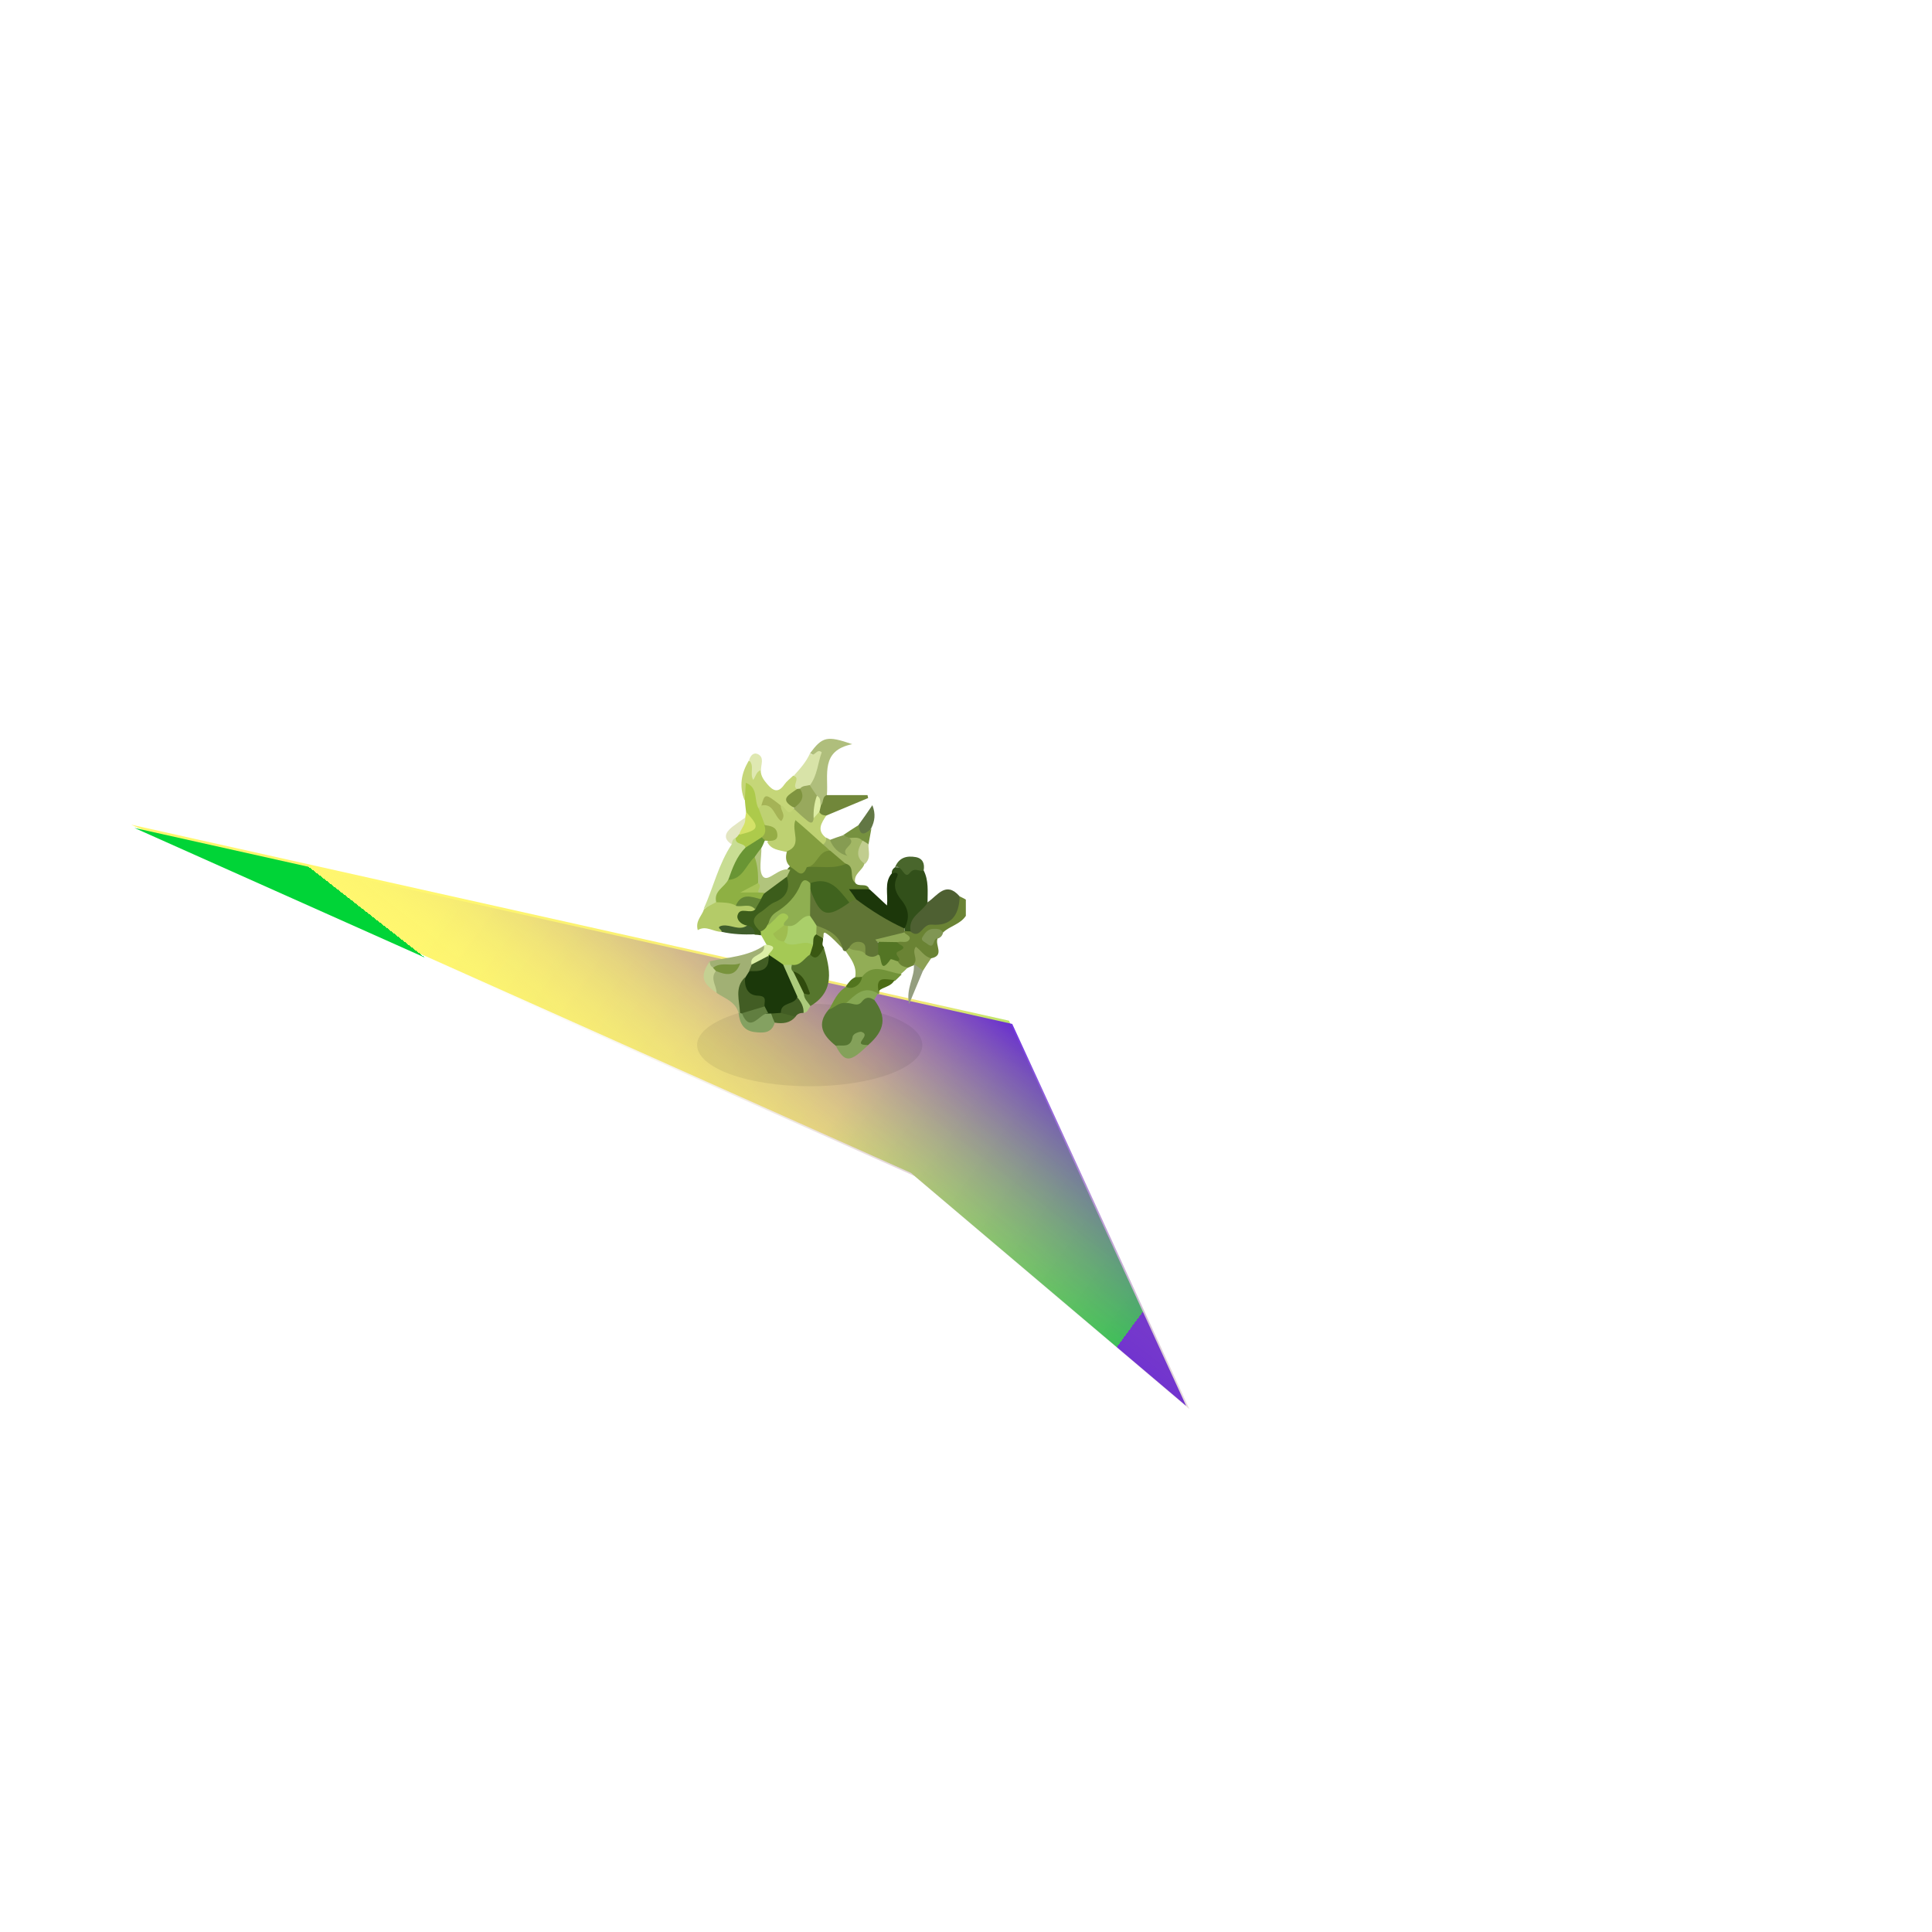 <?xml version="1.0" encoding="utf-8"?>
<!-- Generator: Adobe Illustrator 19.0.0, SVG Export Plug-In . SVG Version: 6.00 Build 0)  -->
<svg version="1.1" id="Laag_1" xmlns="http://www.w3.org/2000/svg" xmlns:xlink="http://www.w3.org/1999/xlink" x="0px" y="0px"
	 viewBox="0 0 595.3 595.3" style="enable-background:new 0 0 595.3 595.3;" xml:space="preserve">
<style type="text/css">
	.st0{fill:url(#SVGID_1_);}
	.st1{fill:url(#SVGID_2_);}
	.st2{opacity:7.000000e-02;}
	.st3{fill:#6A8334;}
	.st4{fill:#607535;}
	.st5{fill:#567632;}
	.st6{fill:#5B792B;}
	.st7{fill:#BED172;}
	.st8{fill:#4E6032;}
	.st9{fill:#32501A;}
	.st10{fill:#1C370A;}
	.st11{fill:#A1B074;}
	.st12{fill:#56762D;}
	.st13{fill:#A5C955;}
	.st14{fill:#B4CB68;}
	.st15{fill:#C5D678;}
	.st16{fill:#AFBE7C;}
	.st17{fill:#729339;}
	.st18{fill:#ADCA4B;}
	.st19{fill:#92AD56;}
	.st20{fill:#3C5D1B;}
	.st21{fill:#C8DD93;}
	.st22{fill:#A2B765;}
	.st23{fill:#71873A;}
	.st24{fill:#D8E3A8;}
	.st25{fill:#84A15A;}
	.st26{fill:#84A161;}
	.st27{fill:#49662C;}
	.st28{fill:#ABCB7B;}
	.st29{fill:#405E2C;}
	.st30{fill:#627744;}
	.st31{fill:#425D24;}
	.st32{fill:#869C52;}
	.st33{fill:#949E7F;}
	.st34{fill:#809653;}
	.st35{fill:#86A853;}
	.st36{fill:#C4D092;}
	.st37{fill:#76913F;}
	.st38{fill:#8CA054;}
	.st39{fill:#E3E6C1;}
	.st40{fill:#DFE8B1;}
	.st41{fill:#3A5812;}
	.st42{fill:#D4E267;}
	.st43{fill:#C1CD8F;}
	.st44{fill:#DCEEA6;}
	.st45{fill:#7F9647;}
	.st46{fill:#4B6829;}
	.st47{fill:#52751E;}
	.st48{fill:#4C6C15;}
	.st49{fill:#537524;}
	.st50{fill:#8FA956;}
	.st51{fill:#8FAF51;}
	.st52{fill:#40631E;}
	.st53{fill:#AACF6A;}
	.st54{fill:#839E3F;}
	.st55{fill:#B1C47C;}
	.st56{fill:#6F8A31;}
	.st57{fill:#98A95D;}
	.st58{fill:#A5B356;}
	.st59{fill:#95AD46;}
	.st60{fill:#DDECA3;}
	.st61{fill:#1B380A;}
	.st62{fill:#78933C;}
	.st63{fill:#304B0D;}
	.st64{fill:#9FBD50;}
	.st65{fill:#8EB043;}
	.st66{fill:#648536;}
	.st67{fill:#7F943F;}
	.st68{fill:#699534;}
	.st69{fill:#617E40;}
	.st70{fill:#A8C459;}
</style>
<linearGradient id="SVGID_1_" gradientUnits="userSpaceOnUse" x1="148.857" y1="264.606" x2="347.408" y2="410.6">
	<stop  offset="0" style="stop-color:#FFF76A;stop-opacity:0.963"/>
	<stop  offset="0.543" style="stop-color:#F3E772;stop-opacity:0.964"/>
	<stop  offset="1" style="stop-color:#00D437"/>
	<stop  offset="1" style="stop-color:#4C00E9"/>
</linearGradient>
<polygon class="st0" points="40.4,254.1 310.9,314.5 365.5,433.2 280.7,361.4 "/>
<linearGradient id="SVGID_2_" gradientUnits="userSpaceOnUse" x1="266.493" y1="264.638" x2="200.309" y2="349.315">
	<stop  offset="0" style="stop-color:#FFF76A;stop-opacity:0.963"/>
	<stop  offset="0" style="stop-color:#4C00E9"/>
	<stop  offset="1" style="stop-color:#F3E772;stop-opacity:0"/>
	<stop  offset="1" style="stop-color:#00D437"/>
</linearGradient>
<polygon class="st1" points="41.4,255.1 311.9,315.5 366.5,434.2 281.8,362.4 "/>
<ellipse class="st2" cx="249.5" cy="322" rx="34.7" ry="12.7"/>
<g>
	<path class="st3" d="M295.7,276.2c0.6,0.3,1.3,0.6,1.9,1c0,1.7,0,3.3,0,5c-1.7,2.6-4.9,3.1-7,5.1c-1.6,0.2-3.3-0.1-4.3,1.6
		c0.8,1.1,1.8-0.6,2.6,0.3c-0.9,2,2.3,5.3-2.1,6.1c-1.6,0.5-4.3-1.9-4.6,1.8c-0.2,0.1-0.4,0.2-0.6,0.3c-0.6,0.3-1.3,0.5-1.9,0.8
		c-1.7,1-2.6,0.1-3.4-1.3c-1.5-2.4-0.2-4.7,0.2-7c0.7-0.7,1.7-1.3,1.8-2.4c0.1-0.4,0.4-0.8,0.8-1c0.6-0.3,1.3-0.4,1.9-0.5
		c2.7-1,5.1-2.5,8.3-2.7C293.5,283.3,293.8,278.9,295.7,276.2z"/>
	<path class="st4" d="M260.6,293.1c-0.6,0-0.9-0.3-1-0.9c-1.9-3.3-4.9-5.3-8.5-6.4c-1.1-1-2-2.1-2.6-3.5c-0.7-2.7-0.5-5.4,0.7-7.9
		c1.2-0.8,1.7,0.2,2.2,1c3.5,5.4,3.7,5.5,9.5,2.3c0.8-0.5,1.6-1,2.6-1c5.5,2.3,10.2,5.8,15,9c0.2,0.4,0.3,0.9,0.1,1.4l-0.2,0.3
		c-2,2-4.7,2.2-7.2,2.6c-2,0.3,0.5,0.7-0.1,0.9c0.4,1.2,0.3,2.4-0.2,3.5c-1.3,1.7-2.8,1.9-4.5,0.6c-1.2-1.1-1.1-4.5-4.2-2.3
		C261.9,292.8,261.3,293.1,260.6,293.1z"/>
	<path class="st5" d="M269.4,308.1c3.9,5.3,3.3,9.4-1.9,13.9c-1,0.9-2.1,0.9-2.9-0.2c-0.4-0.6,0.5-3.2-1.2-0.6
		c-1.6,2.4-3.6,2.5-5.9,1c-3.9-3.1-6.1-6.6-2.1-11.2c1.5-1.2,2.5-3.1,4.8-3.1c1.9,0,3.9,0.3,5.7-0.8
		C267.2,306.4,268.7,306.1,269.4,308.1z"/>
	<path class="st6" d="M263.7,277.1c-0.7,0.3-1.4,0.7-2.1,1c-0.9-0.1-1.6-0.5-2.2-1.1c-2.6-3.2-5.7-4.9-9.9-4
		c-4.6,3.7-8.9,7.6-12.1,12.6c-0.6,1.1-1.4,2-2.8,2c-4.5-2.9-4.6-4.1-0.9-7.6c1.4-1.4,3-2.5,4.8-3.4c2.5-1.3,3.2-3.6,3.4-6.2
		c0.1-1,0.3-1.8,0.8-2.7c0.3-0.4,0.6-0.7,1-0.9c1.7,0.1,3.5,0.9,5.1-0.4c4-1.4,8.2-0.2,12.3-1c3.5,1.2,1.2,4.6,2.4,6.6
		c1.1,1.5,3.4-0.1,4.3,1.8C267.2,275.9,263.6,274,263.7,277.1z"/>
	<path class="st7" d="M254.6,251.3c-1.5,2.3-3.1,4.6,0,6.9c0.8,1,0.5,1.8-0.5,2.4c-3.8,0.2-4.9-3.5-8.1-5.4c0.7,3.6,0.9,6.9-3.7,7.3
		c-2.2-0.6-4.7-0.6-5.9-3.1c2.3-2.2,1.1-3.7-1.1-4.9c-1.2-1.6-2.2-3.2-2.1-5.2c0.3-0.7,0.7-1.2,1.4-1.6c1.8-0.7,3.3-0.1,4.4,1.3
		c1.3,1.6,0.9-0.2,1.3-0.6c1.8-1.4,3.2,1.3,5,0.5c1.9,0.2,2.6,2.9,4.8,2.4c0.8-0.5,1.4-1.5,2.6-1.5
		C253.5,250,254.3,250.4,254.6,251.3z"/>
	<path class="st8" d="M295.7,276.2c-0.2,6.1-2.8,9.2-8.7,8.7c-2.9-0.2-3.4,4.7-6.5,2.1c-1.5-4.4,0-6.9,5.2-8.9
		C288.9,276,291.4,271.3,295.7,276.2z"/>
	<path class="st9" d="M285.8,278.1c-1.7,3-6.1,4.4-5.2,8.9c-0.6,0-1.2-0.1-1.8-0.1c-0.1-0.3-0.1-0.6-0.1-0.8
		c-0.2-3.7-0.8-7.2-3.2-10.2c-1.6-2.1,0.2-4.5-0.7-6.7c-0.1-0.9,0.3-1.5,1-2c2.9,0.3,6.1-1.2,8.8,1
		C286.2,271.3,285.8,274.7,285.8,278.1z"/>
	<path class="st10" d="M274.7,269.2c1-0.4,2.4-0.5,1.7,1c-1.4,2.9-0.3,5.1,1.4,7.2c2.3,2.8,2.5,5.6,0.9,8.7
		c-5.3-2.4-10.2-5.5-14.9-9c-0.6-0.9-1.2-1.8-2.2-3.1c2.3,0,4.3,0,6.3,0c1.7,1.5,3.3,3.1,5.4,5C273.7,275.5,272.4,272,274.7,269.2z"
		/>
	<path class="st11" d="M218.7,296.2c5.7-1.3,11.7-1.4,16.8-4.9c1.8,3.5-2.8,3.7-3.1,6.1c-0.2,0.8-0.5,1.6-0.9,2.4
		c-0.4,0.8-0.9,1.5-1.3,2.3c-1.9,2.8-0.8,6.2-1.7,9.2c-0.2,0.4-0.5,0.8-0.9,1c-0.8-3.6-4.2-4.6-6.7-6.3c-1.6-2.1-3.1-4.3-0.7-6.8
		c1.5-1,3.2,0,5.2-0.6c-2.2-0.4-4.1-0.2-6,0C218.2,297.9,217.8,297.3,218.7,296.2z"/>
	<path class="st12" d="M253.8,291.8c2,6.8,3.6,13.6-4.1,18.2c-1.9-0.4-2.8-1.6-2.4-3.6c1.5-3.6-1.8-4.9-3.4-7.1
		c-0.9-0.6-0.9-1.5-0.5-2.4c1.9-1.2,3.6-2.7,5.8-3.2C251.3,294.4,252.2,292.3,253.8,291.8z"/>
	<path class="st13" d="M249.6,294.1c-1.8,1.1-2.9,3.6-5.6,3.2c-0.7,0.3-1.3,0.7-2.1,0.7c-2.3-0.2-3.9-1.6-5.2-3.4
		c-0.8-1.1,0.4-2.5-0.5-3.5c-0.6-1-1.1-2-1.7-3c-0.3-0.2-0.4-0.4-0.4-0.7c0.1-0.3,0.1-0.4,0.2-0.4c1.1-0.3,1.7-1,2.2-2
		c0.7-0.9,1.1-2.1,1.9-2.8c1.2-1,2.5-2.5,4.2-1.2c2,1.4,0.6,2.8-0.1,4.2c-0.1,1.4-4.3,2.1-0.6,4c2.9,0.8,6.4-0.9,8.9,2
		C251.4,292.7,251,293.6,249.6,294.1z"/>
	<path class="st14" d="M222.4,287.1c-2.6,0.1-4.8-2.1-7.4-0.5c-0.8-2.9,1.3-4.4,1.9-6.4c1.4-1,2.4-2.7,4.2-3.1
		c2.1-0.4,4.1,0,6.1,0.5c1.9,0.3,4.1-0.1,5.7,1.6c0.4,1,0.3,2.2-0.8,2.3c-4.8,0.3-1.7,2.4-1.1,4c-2.2,3.1-5,1.2-7.3,0.5
		C221.7,285.5,223.1,287.2,222.4,287.1z"/>
	<path class="st15" d="M234.6,248.2c-0.3,0.3-0.6,0.6-0.9,1c-2.6-1.6-2.2-4.5-3.1-7.1c-0.4,1.5,0.6,3.4-1.2,4.4
		c-1.7-4.3-1-8.2,1.3-12.1c3.4,0.8,1,3.5,1.6,5.2c-0.2-1.7,0.3-2.5,2.1-2.3c0,1.8,0.9,3,2,4.3c1.8,2.1,3.4,2.9,5.3,0.1
		c0.7-1,1.8-1.8,2.7-2.7c2.9,0.5,1.3,2.8,1.6,4.3c-0.6,1.7-2.9,3-1.5,5.3c0,0.2,0,0.4,0,0.7c-2.1,2.8-2.5-1.5-4-1
		C238.6,249.1,236.6,245,234.6,248.2z"/>
	<path class="st16" d="M249.6,232.1c3.8-5.1,5.2-5.5,13-2.8c-9.9,2-7.3,9.5-7.8,15.6c0,1.5,0,2.9-1.9,3.4c-1.2-0.5-1.4-1.8-2.1-2.7
		c-0.7-1.2-1.5-2.4-1.7-3.8c0.1-2,1-3.7,1.5-5.6C251.1,234.6,251.8,233,249.6,232.1z"/>
	<path class="st17" d="M260.7,309.1c-2.2-0.4-3.5,1.4-5.3,2c1.5-2.5,2.5-5.4,5.3-7c2.6-0.4,4.2-1.9,4.8-4.4c3.4-3,9.4-2.8,12.3,0.6
		c-0.7,0.6-1.3,1.3-2,1.9c-2,0.6-4.3,0.6-4.9,3.4c0.1,0.3,0,0.5-0.2,0.7C266.8,305.6,263.9,307.9,260.7,309.1z"/>
	<path class="st18" d="M229.5,246.4c0.1-1.6,0.2-3.3,0.3-5.2c4,1.5,2.4,5.5,4,8c0.6,1.7,1.3,3.4,1.9,5.1c2,1.8,1.3,3.3-0.5,4.6
		c-1.8,1.1-3.4,2.7-5.7,2.8c-1.7-0.4-3.5-0.8-3.3-3.1c0.2-0.7,0.6-1.3,1.2-1.7c3.8-1,4.3-3.4,2.5-6.6
		C229.7,248.9,229.6,247.6,229.5,246.4z"/>
	<path class="st19" d="M277.6,300.1c-4.1-0.4-8.4-3.7-12,0.9c-0.7,0.6-1.4,0.6-2.1,0.1c0.6-3.2-1.2-5.6-2.9-8c0.3-0.3,0.7-0.7,1-1
		c2.3-0.8,4.2-0.7,5.1,2c1.3,0.9,2.6,1,3.9,0c1.5,2.1,4.8-1,6,2c0.6,1.3,1.7,1.8,3.1,2C279,298.9,278.3,299.5,277.6,300.1z"/>
	<path class="st20" d="M230.2,285.2c-1.9-0.3-3.4-1.9-2.9-3.3c0.8-2.6,3.9-0.1,5.4-1.7c0.4-1.2,0.3-2.5,1-3.6
		c0.4-0.8,0.8-1.6,1.3-2.2c2.3-1.7,4.3-4,7.4-4.3c1.2,3.6-0.1,6.4-3.5,7.8c-1.8,0.7-2.9,2.1-4.3,3c-3.6,2.2-2.5,4.1-0.2,6.2
		c0,0.4,0.1,0.7,0.1,1.1c-0.6-0.1-1.3-0.2-1.9-0.2C231.4,287.4,231.2,286,230.2,285.2z"/>
	<path class="st21" d="M226.7,258.2c-0.2,2.2,2.5,1.4,3,2.9c-0.9,3.7-3.3,6.7-4.4,10.2c-1.4,2.3-3.2,4.4-4.7,6.7
		c-1.3,0.7-2.6,1.4-3.8,2.1c3-6.6,4.6-13.9,8.7-20C225.1,259,224.8,258,226.7,258.2z"/>
	<path class="st22" d="M253.6,260.2c0.8-0.5,1-1.2,1-2.1c0.4,0.2,0.7,0.4,1.1,0.6c0.8,1.1,2.5,1.1,2.9,2.8c1.3-1.5,2.3-3,3.5-4.1
		c1.5-0.5,2.9-0.5,3.8,1c0.2,2.5-0.3,5.1,0.5,7.6c-0.5,2.2-3.5,3.2-2.9,6c-2-1.5,0.2-5.1-3-5.9c-2.1-0.6-3.9-1.7-5.4-3.3
		C254.4,262.1,253.2,261.6,253.6,260.2z"/>
	<path class="st23" d="M252.8,248.3c1.1-0.9,0.4-2.7,1.9-3.3c4.2,0,8.4,0,12.6,0c0.1,0.3,0.1,0.6,0.2,0.9c-4.3,1.8-8.6,3.6-12.9,5.4
		c-0.9-0.1-1.7-0.2-2.2-1.2C252,249.4,252.1,248.8,252.8,248.3z"/>
	<path class="st24" d="M249.6,232.1c1.4,1.5,2-1.7,3.6-0.3c-1.2,3.2-1.3,7-3.6,10.1c-0.5,1.2-1.6,1.4-2.7,1.7
		c-0.5,0-0.9-0.1-1.2-0.4c-2-1,1.1-3.3-1.1-4.2C246.5,236.9,248.4,234.8,249.6,232.1z"/>
	<path class="st25" d="M257.5,322.2c2-0.3,4.6,0.9,5.2-2.7c0.2-1.2,2.3-1.6,2.6-1.6c3.7,1.1-3.4,4.2,2.2,4.1
		C261.9,327.5,260.3,327.5,257.5,322.2z"/>
	<path class="st26" d="M238.7,315.1c-0.9,3.4-3.7,3.2-6.2,2.9c-3.4-0.4-4.6-2.8-4.9-5.8c0.2-0.1,0.3-0.1,0.5-0.2
		c0.5-0.1,0.9-0.1,1.3,0.2c2.6,2.6,4.9-0.5,7.3-0.5c0.5,0,0.9,0.1,1.3,0.3C238.7,312.9,239.3,313.8,238.7,315.1z"/>
	<path class="st27" d="M284.6,268.2c-1.3,0.6-2.7-1.2-4.3,0.8c-1.7,2.2-2.3-2.7-4.5-1.8c1.2-3,3.6-3.6,6.4-3.1
		C284.3,264.5,285,266.1,284.6,268.2z"/>
	<path class="st28" d="M241.2,297.3c0.9,0,1.9,0,2.8,0c-0.2,0.8-0.3,1.5,0.4,2.1c1.9,1.9,3.2,4,3.3,6.8c0,1.6,1.3,2.6,2,3.8
		c-0.6,0.8-0.8,2-2.1,2.1c-1.5-1.2-2-3.1-3-4.7C243.1,304.2,240.9,301.2,241.2,297.3z"/>
	<path class="st29" d="M230.2,285.2c1.5,0.2,2.3,1.2,2.4,2.7c-3.4,0.1-6.9,0-10.3-0.8c0.4-0.6-2.1-1.4,0.3-1.9
		C225.2,284.8,227.7,286.9,230.2,285.2z"/>
	<path class="st30" d="M264.6,254.1c1.3-1.8,2.6-3.6,4.2-6c1.1,2.8,0.7,4.9-0.3,7c-0.8,1.1-1.4,3-3.2,2.3
		C263.6,256.9,264.3,255.3,264.6,254.1z"/>
	<path class="st31" d="M245.6,307.2c1.2,1.4,2.1,3,2,4.9c-1,0-1.9,0.2-2.5,1.2c-1.6,0.5-3.2,0.6-4.5-0.7
		C239.4,308.1,242.8,308,245.6,307.2z"/>
	<path class="st32" d="M261.7,258.2c2.4,2.1-3.2,3.2-0.6,5.5c-2.7-0.7-4.4-2.5-5.4-4.9c1.3-0.5,2.7-1,4-1.4
		C260.3,257.7,261.2,257.4,261.7,258.2z"/>
	<path class="st33" d="M284.4,299.1c-1.3,3.1-2.6,6.2-4.3,10.3c-1-4.9,1.7-8.2,1.5-11.9c0,0,0-0.5,0-0.5
		C283.3,296.6,284,297.6,284.4,299.1z"/>
	<path class="st34" d="M288.9,289.2c-1.5-0.3-0.8,3.5-3.1,1.7c-0.7-0.6-2.2-1-1.6-2.1c0.7-1.2,1.6-2.5,3.3-2.6
		c1.2,0,2.3-0.1,3.1,1.1C290.4,288.2,289.9,288.9,288.9,289.2z"/>
	<path class="st35" d="M260.7,309.1c2.8-2.5,5.4-5.6,9.8-3c-0.4,0.7-0.8,1.4-1.2,2c-1.4-1-2.6-0.9-3.7,0.5
		C264.2,310.5,262.3,308.8,260.7,309.1z"/>
	<path class="st36" d="M220.6,299.2c-1.9,2.3,0.2,4.5,0.2,6.7c-4.6-3-5.1-5.3-2.1-9.7c0,0.8,0.2,1.5,1,1.9
		C220.2,298.3,220.5,298.6,220.6,299.2z"/>
	<path class="st37" d="M261.7,258.2c-0.7-0.3-1.3-0.6-2-0.8c1.6-1.1,3.3-2.2,4.9-3.2c0.3,3.8,2,2.8,3.9,1.1
		c-0.3,1.6-0.6,3.3-0.9,4.9c-1.1,0.5-1.6-0.1-1.8-1.1C264.6,257.7,263.1,258.2,261.7,258.2z"/>
	<path class="st38" d="M284.4,299.1c-0.9-0.7-1.8-1.4-2.8-2.1c1.4-1.6-0.8-3.4,0.6-5.3c1.6,1.2,2.7,3.1,4.7,3.6
		C286,296.6,285.2,297.8,284.4,299.1z"/>
	<path class="st39" d="M226.7,258.2c-1,0.3-1.1,1.1-1.2,2c-2.8-1.8-2.1-3.6,0.1-5.4c1.3-1,2.6-1.9,3.9-2.8c1.7,2.5-0.3,3.8-1.8,5.1
		C227.4,257.5,227.1,257.9,226.7,258.2z"/>
	<path class="st40" d="M234.5,237.3c-1.5,0.4-1.6,1.9-2.4,3c-1.2-1.9,0.5-4.4-1.3-6c0.4-1.5,1.4-2.6,2.8-1.9
		C235.6,233.5,234.4,235.6,234.5,237.3z"/>
	<path class="st41" d="M249.6,294.1c0.3-1,0.6-2,0.9-2.9c-0.9-1.3-0.8-2.5,0.6-3.4c1.3-0.4,2,0.3,2.5,1.4c0.1,0.9-0.6,1.9,0.3,2.7
		C252.2,295.2,251.2,295.8,249.6,294.1z"/>
	<path class="st42" d="M227.8,257.2c0.3-1.8,2.1-3.1,1.8-5.1c0.1-0.6,0.2-1.3,0.3-1.9C234.2,254.9,234,255.7,227.8,257.2z"/>
	<path class="st43" d="M265.8,259c0.6,0.4,1.2,0.7,1.8,1.1c-0.1,2.1,0.9,4.3-1.1,6.1C263.3,264.1,264.4,261.5,265.8,259z"/>
	<path class="st44" d="M236.2,291.1c3.9,0.5,1.1,2,0.5,3.2c0,0.2-0.1,0.5-0.1,0.7c-1.1,2-2.4,3.5-5,2.3c-1-3.4,4.4-2.7,3.8-5.9
		C235.7,291.1,235.9,291.1,236.2,291.1z"/>
	<path class="st45" d="M253.6,289.1c-0.7-0.4-1.4-0.8-2.1-1.2c-0.7-0.9-0.7-1.9,0.1-2.7c3.6,1.3,7,2.8,8,7c-1.6-1.5-3-3.2-4.7-4.4
		C253.2,286.5,254,288.6,253.6,289.1z"/>
	<path class="st46" d="M240.6,312.1c1.5,0.4,3,0.8,4.5,1.2c-1.7,2-4,2.2-6.4,1.8c-0.4-0.9-0.8-1.9-1.1-2.8
		C238.5,311.3,239.5,311.4,240.6,312.1z"/>
	<path class="st47" d="M263.5,301.1c0.7,0,1.4,0,2.1-0.1c-0.2,2.5-3.1,4.2-5,3C261.4,302.8,262.2,301.7,263.5,301.1z"/>
	<path class="st48" d="M270.7,305.4c-1-4.9,2.3-3.6,4.9-3.4C274.6,304.1,272.1,304,270.7,305.4z"/>
	<path class="st49" d="M276.6,296.2c-0.8-0.2-2-0.8-2.2-0.6c-3.6,5.2-2.5-1.2-3.8-1.5c0-1.3,0-2.7,0-4c2-0.4,4-1.6,5.9,0.1
		c0,1,3.9,1.4,0.4,2.9C274.9,294,278.3,295.4,276.6,296.2z"/>
	<path class="st50" d="M276.6,290.3c-2,0-4-0.1-5.9-0.1c-0.2,0-0.4,0-0.5-0.1c-0.2-0.2-0.3-0.4-0.5-0.6c3-0.7,6-1.5,9-2.2
		c0.4,0.8,2.1,1,1.5,2.2C279.4,290.8,277.8,289.9,276.6,290.3z"/>
	<path class="st51" d="M241.6,285.2c-0.6-1.4,2.3-2.1,0.9-3.3c-1.5-1.2-2.7,0.2-3.7,1.3c-0.7,0.7-1.4,1.3-2.1,2
		c0.2-1.7,0.9-3.1,2.4-4.1c3.4-2.1,6.1-4.8,7.6-8.6c0.8-1.8,1.9-1.5,3-0.3c0.6,0.7,0.6,1.3,0,2c0,2.7-0.1,5.4-0.1,8.1
		c-2,1.8-3.5,4.6-6.9,3.9C242.3,285.8,241.9,285.5,241.6,285.2z"/>
	<path class="st52" d="M249.7,274.1c0-0.7,0-1.3,0-2c6.1-2.2,8.9,2.2,12,6C255,282.9,252.8,282.7,249.7,274.1z"/>
	<path class="st53" d="M242.8,285.3c3,0.5,3.9-3.3,6.8-3.1c0.7,1,1.4,2,2,3c0,0.9-0.1,1.8-0.1,2.7c-1.2,0.8-0.8,2.1-1,3.3
		c-2.8-2-6.2,1.3-8.9-1C240.8,288.2,241.5,286.7,242.8,285.3z"/>
	<path class="st45" d="M266.7,294.1c-1.2-1.8-3.6-0.8-5.1-2c0.8-1.5,2-2.2,3.7-1.8C267.3,290.9,266.4,292.8,266.7,294.1z"/>
	<path class="st54" d="M253.6,260.2c0.7,0.6,1.4,1.2,2.1,1.9c-1.7,2.6-3.8,4.7-7.1,5.1c-1.5,3.9-3.2,0.9-4.8,0.1
		c-1.7-1.3-1.9-3.1-1.3-5c4.9-1.9,1.2-6.2,2.6-9.6C248.1,255.2,250.8,257.7,253.6,260.2z"/>
	<path class="st55" d="M234.6,261.1c0.1,3.1-1,7.5,0.6,9.1c1.7,1.6,4.9-3.2,8.3-2.2c-0.3,0.7-0.7,1.4-1,2.1
		c-2.3,1.7-4.6,3.4-6.9,5.1c-0.6,0.5-1.2,0.7-2,0.3c-1-1.1,0.1-2.7-0.8-3.9c-0.5-2.4-1-4.8-1-7.3C232.3,262.8,232.4,261,234.6,261.1
		z"/>
	<path class="st56" d="M248.7,267.2c3.2-0.5,3.4-5.2,7.1-5.1c1.6,1.4,3.2,2.7,4.8,4.1C256.7,267.9,252.6,266.8,248.7,267.2z"/>
	<path class="st57" d="M246.5,243c0.8-1,2-0.8,3-1.1c0.7,1.1,1.4,2.2,2.2,3.3c0.7,2.4-0.3,4.6-1,6.9c-0.1,1.2-0.5,1.9-1.8,0.9
		c-1.5-1.2-2.9-2.5-4.3-3.8c0,0,0.1-0.3,0.1-0.3C244.7,246.8,246.6,245.2,246.5,243z"/>
	<path class="st58" d="M234.6,248.2c1.1-3.8,1.1-3.8,6,0c-0.2,1.5,1.8,2.9,0.1,4.8C238.5,251.5,238.4,247.4,234.6,248.2z"/>
	<path class="st59" d="M236.7,259.1c-0.4,0-0.8-0.1-1.2-0.1c-0.5-0.1-0.8-0.4-1-0.9c1.5-1,1.5-2.4,1-3.9c1.7,0.3,3.7,0.4,4,2.7
		C239.8,259,238.2,259.1,236.7,259.1z"/>
	<path class="st60" d="M250.7,252.1c-0.1-2.3,0.2-4.7,1-6.9c1.4,0.7,0.9,2,1.2,3.1c-0.1,0.6-0.3,1.2-0.4,1.8
		C251.9,250.8,251.3,251.4,250.7,252.1z"/>
	<path class="st61" d="M240.6,312.1c-1,0.1-2,0.1-3.1,0.2c0,0-0.4,0-0.4,0l-0.4,0c-1.3,0.2-1.7-0.8-2-1.7c-0.2-1.6-1.1-2.6-2.6-3.2
		c-3-1.2-3.8-3.3-2.4-6.3c0.4-0.6,0.8-1.3,1.2-1.9c2.2-1.3,5.2-1.6,6-4.7c0,0,0-0.3,0-0.3c1.5,1,3,2,4.4,3c1.5,3.3,2.9,6.6,4.4,9.9
		C244.9,309.8,240.5,308.6,240.6,312.1z"/>
	<path class="st31" d="M229.6,301.1c-0.3,3,0.7,5.6,4,5.7c3.1,0.1,1.7,2.1,2,3.4c-1.9,2.3-4.2,3.1-7,2.1c-0.2-0.1-0.4-0.1-0.6-0.2
		C227.9,308.3,226.2,304.3,229.6,301.1z"/>
	<path class="st62" d="M220.6,299.2c-0.3-0.3-0.6-0.7-0.9-1c2.5-2,5.7-0.3,8.4-1.4C226.6,301,223.8,300.5,220.6,299.2z"/>
	<path class="st31" d="M236.8,294.5c0.4,4.7-2.6,4.9-6,4.7c0.3-0.7,0.6-1.3,0.8-2C233.4,296.3,235.1,295.4,236.8,294.5z"/>
	<path class="st63" d="M247.7,306.1c-1.1-2.3-2.2-4.5-3.3-6.8c3.3,0.9,4.1,4,5.1,6.6C249.8,306.8,248.3,306.3,247.7,306.1z"/>
	<path class="st64" d="M242.8,285.3c0,1.7-0.2,3.3-1.2,4.8c-1.6,0-2.7-0.8-3.4-2.4c1.1-0.9,2.3-1.7,3.4-2.6
		C242,285.2,242.4,285.3,242.8,285.3z"/>
	<path class="st65" d="M233.7,275c0.6,0,1.2,0.1,1.8,0.1c-0.3,0.6-0.7,1.3-1,1.9c-2.4,1.4-5.6-0.2-7.8,2c-1.9-1-4-0.9-6-1
		c-0.9-3.5,2.6-4.6,3.7-7c3.3-1.7,4.3-5.9,8.1-7c1,2.6,1.1,5.3,1.1,8c-1,1.3-1.8,2.8-3.8,2.4C231.1,274.9,232.5,273.9,233.7,275z"/>
	<path class="st66" d="M226.7,279.1c1.7-4.1,4.9-2.8,7.8-2c-0.6,1-1.2,2.1-1.8,3.1C231,278.2,228.7,279.6,226.7,279.1z"/>
	<path class="st67" d="M246.5,243c1.7,2.7,0.2,4.4-1.8,5.9c-5-2.7-1.3-4.1,0.9-5.8C245.9,243.1,246.2,243,246.5,243z"/>
	<path class="st68" d="M232.5,264.1c-2.7,2.4-3.6,6.8-8.1,7c1.3-3.6,2.5-7.2,5.4-10c1.6-1,3.2-2,4.9-3.1c0.3,0.3,0.6,0.6,1,0.9
		c-0.3,0.7-0.6,1.5-1,2.2C233.9,262.1,233.2,263.1,232.5,264.1z"/>
	<path class="st69" d="M228.6,312.2c2.3-0.7,4.7-1.4,7-2.1c0.4,0.7,0.7,1.4,1.1,2.1C234,312.2,231.2,318.7,228.6,312.2z"/>
	<path class="st70" d="M233.7,275c-1.6,0-3.2,0-5.6,0c2.2-1.2,3.9-2,5.5-2.9C234.9,273.1,233.3,274.1,233.7,275z"/>
</g>
</svg>
